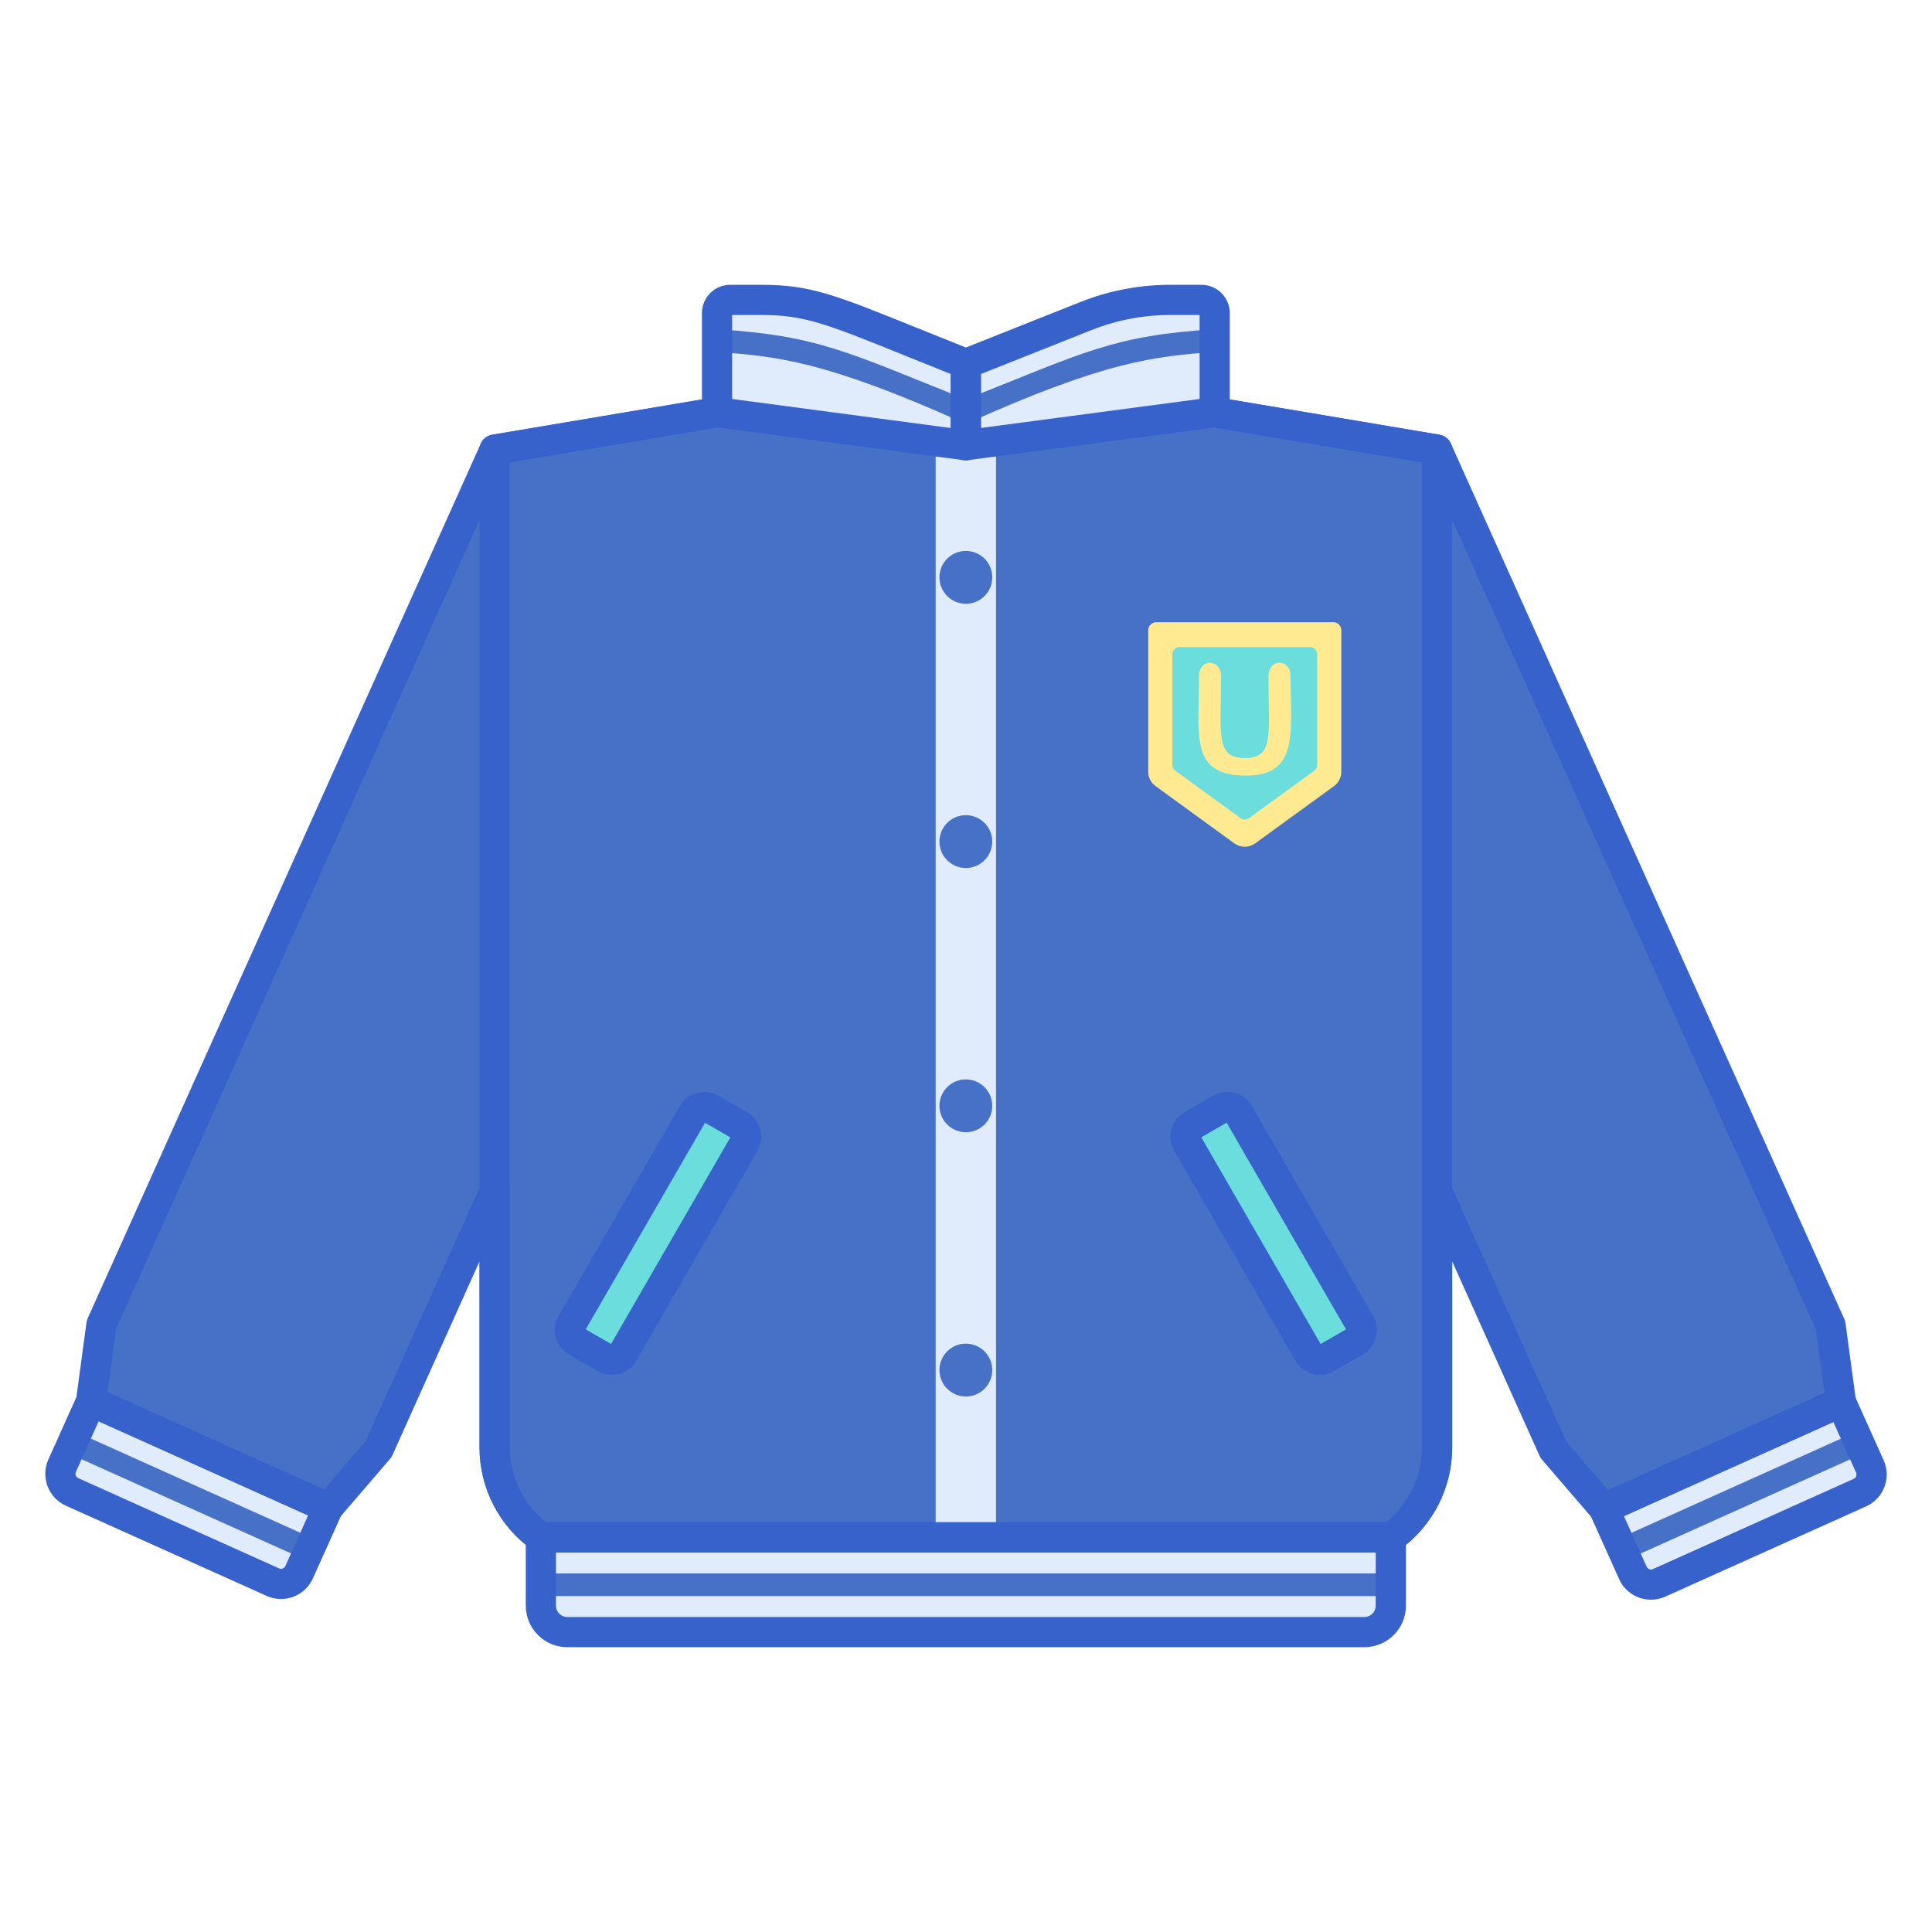 <?xml version="1.0" encoding="utf-8"?>
<!-- Generator: Adobe Illustrator 22.1.0, SVG Export Plug-In . SVG Version: 6.00 Build 0)  -->
<svg version="1.1" id="Layer_1" xmlns="http://www.w3.org/2000/svg" xmlns:xlink="http://www.w3.org/1999/xlink" x="0px" y="0px"
	 viewBox="0 0 256 256" style="enable-background:new 0 0 256 256;" xml:space="preserve">
<style type="text/css">
	.st0{fill:#E0EBFC;}
	.st1{fill:#3762CC;}
	.st2{fill:#4671C6;}
	.st3{fill:#6BDDDD;}
	.st4{fill:#F9A7A7;}
	.st5{fill:#A4C9FF;}
	.st6{fill:#FFEA92;}
	.st7{fill:#F9CFCF;}
	.st8{fill:#FFE164;}
	.st9{fill:#FFDC85;}
	.st10{fill:#FFEA94;}
	.st11{fill:#B9BEFC;}
	.st12{fill:#EAA97D;}
</style>
<g>
	<g>
		<path class="st2" d="M242.557,175.592L190.42,59.582v-0.004l-29.469-4.96H95.009l-29.467,4.959c-0.001,0-0.001,0-0.002,0
			l-0.001,0.001h0v0L13.443,175.5l-1.378,10.185c11.364,5.107,20.04,9.006,31.403,14.113l6.701-7.792l15.371-34.201v34.004
			c0,4.726,2.282,9.16,6.127,11.907h112.625c3.845-2.747,6.127-7.181,6.127-11.907v-34.001l15.41,34.29l6.701,7.792
			c20.626-9.27,15.38-6.912,31.404-14.113L242.557,175.592z"/>
	</g>
	<g>
		<path class="st0" d="M184.293,203.716H71.667v9.045c0,1.934,1.568,3.501,3.501,3.501h105.623c1.934,0,3.501-1.568,3.501-3.501
			V203.716z"/>
	</g>
	<g>
		<rect x="123.98" y="54.618" class="st0" width="8" height="149.097"/>
	</g>
	<g>
		<path class="st0" d="M43.469,199.798l-31.403-14.113l-3.834,8.53c-0.595,1.323-0.004,2.877,1.319,3.472l26.613,11.96
			c1.323,0.595,2.877,0.004,3.472-1.319L43.469,199.798z"/>
	</g>
	<g>
		
			<rect x="23.812" y="180.989" transform="matrix(0.41 -0.912 0.912 0.41 -165.85 140.044)" class="st2" width="3" height="34.429"/>
	</g>
	<g>
		<path class="st0" d="M212.531,199.89l31.403-14.113l3.834,8.53c0.594,1.323,0.004,2.877-1.319,3.472l-26.613,11.96
			c-1.323,0.595-2.877,0.004-3.472-1.319L212.531,199.89z"/>
	</g>
	<g>
		
			<rect x="213.474" y="196.796" transform="matrix(0.912 -0.41 0.41 0.912 -61.006 111.967)" class="st2" width="34.429" height="3"/>
	</g>
	<g>
		<rect x="71.667" y="208.489" class="st2" width="112.625" height="3"/>
	</g>
	<g>
		<path class="st3" d="M179.565,177.755l-3.79,2.188c-0.837,0.483-1.908,0.197-2.391-0.641l-16.061-27.818
			c-0.483-0.837-0.197-1.908,0.641-2.391l3.79-2.188c0.837-0.483,1.908-0.197,2.391,0.641l16.061,27.818
			C180.689,176.201,180.402,177.272,179.565,177.755z"/>
	</g>
	<g>
		<path class="st3" d="M76.396,177.755l3.79,2.188c0.837,0.483,1.908,0.197,2.391-0.641l16.055-27.807
			c0.483-0.837,0.197-1.908-0.641-2.391l-3.79-2.188c-0.837-0.483-1.908-0.197-2.391,0.641l-16.055,27.807
			C75.271,176.201,75.558,177.272,76.396,177.755z"/>
	</g>
	<g>
		<circle class="st2" cx="127.98" cy="76.502" r="3.501"/>
	</g>
	<g>
		<circle class="st2" cx="127.98" cy="111.515" r="3.501"/>
	</g>
	<g>
		<circle class="st2" cx="127.98" cy="146.528" r="3.501"/>
	</g>
	<g>
		<circle class="st2" cx="127.98" cy="181.541" r="3.501"/>
	</g>
	<g>
		<path class="st6" d="M152.145,83.52v18.739c0,0.751,0.36,1.457,0.967,1.899l10.447,7.593c0.823,0.598,1.938,0.598,2.76,0
			l10.447-7.593c0.608-0.442,0.967-1.148,0.967-1.899V83.52c0-0.595-0.482-1.077-1.077-1.077h-23.436
			C152.627,82.443,152.145,82.926,152.145,83.52z"/>
	</g>
	<g>
		<path class="st3" d="M155.343,101.351V86.704c0-0.532,0.431-0.963,0.963-0.963h17.269c0.532,0,0.963,0.431,0.963,0.963v14.647
			c0,0.308-0.148,0.598-0.397,0.779l-8.634,6.275c-0.338,0.245-0.795,0.245-1.132,0l-8.634-6.275
			C155.49,101.948,155.343,101.659,155.343,101.351z"/>
	</g>
	<g>
		<path class="st6" d="M158.873,89.625c0-2.45,2.922-2.364,2.922,0c0,7.719-0.789,10.825,3.159,10.825
			c3.899,0,3.129-3.078,3.129-10.825c0-2.406,2.922-2.411,2.922,0c0,7.165,1.214,13.147-5.845,13.147
			C157.62,102.772,158.873,97.62,158.873,89.625z"/>
	</g>
	<g>
		<path class="st1" d="M184.293,205.716H71.667c-0.417,0-0.823-0.13-1.162-0.372c-4.361-3.115-6.965-8.175-6.965-13.534V59.578
			c0-0.977,0.705-1.811,1.668-1.973l29.469-4.96c0.11-0.018,0.221-0.027,0.332-0.027h65.942c0.111,0,0.223,0.01,0.332,0.027
			l29.469,4.96c0.963,0.162,1.668,0.996,1.668,1.973V191.81c0,5.359-2.604,10.419-6.965,13.534
			C185.116,205.586,184.71,205.716,184.293,205.716z M72.334,201.716h111.292c3.013-2.385,4.794-6.043,4.794-9.906V61.27
			l-27.636-4.651H95.176L67.54,61.27v130.54C67.54,195.673,69.321,199.331,72.334,201.716z"/>
	</g>
	<g>
		<path class="st1" d="M180.791,218.262H75.169c-3.034,0-5.501-2.468-5.501-5.501v-9.045c0-1.104,0.896-2,2-2h112.625
			c1.104,0,2,0.896,2,2v9.045C186.293,215.794,183.825,218.262,180.791,218.262z M73.667,205.716v7.045
			c0,0.828,0.673,1.501,1.501,1.501h105.622c0.828,0,1.502-0.673,1.502-1.501v-7.045H73.667z"/>
	</g>
	<g>
		<path class="st1" d="M37.232,211.878c-0.632,0-1.275-0.131-1.888-0.406L8.73,199.511c-2.327-1.046-3.369-3.79-2.323-6.116
			l3.833-8.529c0.217-0.484,0.618-0.862,1.114-1.051s1.046-0.173,1.53,0.046l31.404,14.113c0.484,0.218,0.861,0.618,1.05,1.114
			s0.172,1.046-0.045,1.53l-3.834,8.53C40.69,210.86,39,211.878,37.232,211.878z M13.069,188.329l-3.014,6.705
			c-0.142,0.315,0,0.687,0.315,0.828l26.612,11.961c0.315,0.141,0.686-0.001,0.827-0.314l3.015-6.707L13.069,188.329z"/>
	</g>
	<g>
		<path class="st1" d="M218.769,211.969c-1.768,0-3.458-1.017-4.228-2.729l-3.834-8.53c-0.218-0.484-0.233-1.034-0.046-1.53
			c0.188-0.496,0.566-0.896,1.05-1.114l31.403-14.113c1.007-0.45,2.191-0.004,2.645,1.004l3.834,8.53
			c1.046,2.326,0.004,5.07-2.322,6.116l-26.613,11.961C220.043,211.839,219.4,211.969,218.769,211.969z M215.176,200.894
			l3.014,6.706c0.142,0.315,0.51,0.458,0.829,0.314l26.611-11.96c0.314-0.142,0.456-0.513,0.314-0.827l-3.014-6.706L215.176,200.894
			z"/>
	</g>
	<g>
		<path class="st1" d="M174.905,182.177c-1.297,0-2.561-0.672-3.254-1.874l-16.062-27.818c-0.501-0.867-0.634-1.878-0.374-2.846
			c0.259-0.968,0.88-1.776,1.747-2.276l3.79-2.189c1.791-1.032,4.09-0.418,5.123,1.373l16.062,27.817
			c0.501,0.868,0.634,1.879,0.375,2.846c-0.26,0.969-0.88,1.777-1.749,2.278l-3.789,2.188
			C176.186,182.016,175.541,182.177,174.905,182.177z M159.18,150.701l15.811,27.386l3.358-1.939l-15.812-27.386L159.18,150.701z
			 M178.565,176.022C178.564,176.022,178.564,176.022,178.565,176.022C178.564,176.022,178.564,176.022,178.565,176.022z"/>
	</g>
	<g>
		<path class="st1" d="M81.054,182.177c-0.636,0-1.279-0.161-1.868-0.501l-3.791-2.188c0,0,0-0.001,0-0.001
			c-1.79-1.033-2.406-3.332-1.373-5.122l16.055-27.808c0.5-0.868,1.31-1.488,2.278-1.748c0.968-0.259,1.979-0.125,2.846,0.376
			l3.79,2.187c0.868,0.501,1.489,1.311,1.748,2.278s0.126,1.979-0.375,2.846L84.31,180.303
			C83.615,181.505,82.352,182.177,81.054,182.177z M77.611,176.147l3.359,1.939l15.805-27.376l-3.358-1.938L77.611,176.147z
			 M77.396,176.023L77.396,176.023C77.396,176.023,77.396,176.023,77.396,176.023L77.396,176.023z"/>
	</g>
	<g>
		<path class="st1" d="M184.293,205.716H71.667c-0.417,0-0.823-0.13-1.162-0.372c-4.361-3.115-6.965-8.175-6.965-13.534v-24.676
			l-11.546,25.692c-0.079,0.175-0.183,0.338-0.308,0.483l-6.701,7.792c-0.579,0.673-1.527,0.882-2.336,0.521l-31.404-14.113
			c-0.808-0.363-1.281-1.215-1.162-2.093l1.378-10.185c0.026-0.19,0.079-0.376,0.158-0.552L63.716,58.759
			c0.274-0.608,0.836-1.042,1.495-1.153l29.466-4.96c0.11-0.018,0.221-0.027,0.332-0.027h65.942c0.111,0,0.223,0.01,0.332,0.027
			l29.469,4.96c0.706,0.119,1.273,0.6,1.526,1.232l52.103,115.935c0.079,0.176,0.132,0.361,0.157,0.552l1.378,10.184
			c0.119,0.878-0.354,1.729-1.161,2.093l-31.404,14.113c-0.808,0.361-1.757,0.152-2.336-0.521l-6.701-7.792
			c-0.125-0.146-0.229-0.309-0.308-0.483l-11.586-25.78v24.672c0,5.359-2.604,10.419-6.965,13.534
			C185.116,205.586,184.71,205.716,184.293,205.716z M72.334,201.716h111.292c3.013-2.385,4.794-6.043,4.794-9.906v-34.001
			c0-0.943,0.659-1.758,1.581-1.956c0.913-0.19,1.856,0.275,2.243,1.136l15.291,34.025l5.538,6.439l28.679-12.889l-1.139-8.416
			L189.032,61.373l-28.248-4.755H95.176l-28.252,4.756L15.386,176.056l-1.139,8.417l28.679,12.889l5.538-6.439l15.252-33.938
			c0.387-0.859,1.319-1.333,2.244-1.135c0.922,0.197,1.581,1.012,1.581,1.955v34.005C67.54,195.673,69.321,199.331,72.334,201.716z"
			/>
	</g>
	<g>
		<path class="st0" d="M95.009,54.618v-13.13c0-0.967,0.784-1.751,1.751-1.751h4.12c7.301,0,10.278,1.779,27.1,8.461v10.796
			L95.009,54.618z"/>
	</g>
	<g>
		<path class="st0" d="M160.951,54.618v-13.13c0-0.967-0.784-1.751-1.751-1.751h-4.12c-3.832,0-7.63,0.727-11.191,2.142
			l-15.909,6.32v10.796L160.951,54.618z"/>
	</g>
	<g>
		<path class="st2" d="M127.98,52.917c-15.562-6.183-19.468-8.453-32.971-9.292v2.995c7.893,0.641,14.1,1.065,32.971,9.555V52.917z"
			/>
	</g>
	<g>
		<path class="st2" d="M160.951,43.625c-13.425,0.833-17.182,3.019-32.97,9.292v3.257c18.813-8.467,25.08-8.915,32.97-9.556V43.625z
			"/>
	</g>
	<g>
		<path class="st1" d="M127.98,60.995c-0.087,0-0.175-0.006-0.263-0.018l-32.971-4.377c-0.994-0.132-1.737-0.979-1.737-1.982v-13.13
			c0-2.067,1.683-3.75,3.751-3.75h4.12c6.497,0,9.774,1.324,20.634,5.711c2.085,0.842,4.46,1.801,7.204,2.892
			c0.762,0.303,1.261,1.039,1.261,1.858v10.796c0,0.576-0.248,1.125-0.682,1.504C128.931,60.821,128.462,60.995,127.98,60.995z
			 M97.009,52.866l28.971,3.846v-7.156c-2.227-0.889-4.199-1.685-5.964-2.397c-10.575-4.271-13.417-5.42-19.136-5.42h-3.871V52.866z
			"/>
	</g>
	<g>
		<path class="st1" d="M127.98,60.995c-0.482,0-0.951-0.174-1.318-0.496c-0.434-0.379-0.682-0.928-0.682-1.504V48.199
			c0-0.819,0.5-1.556,1.262-1.858l15.909-6.32c3.813-1.515,7.827-2.282,11.93-2.282h4.12c2.068,0,3.751,1.683,3.751,3.75v13.13
			c0,1.003-0.743,1.851-1.736,1.982l-32.972,4.377C128.155,60.989,128.067,60.995,127.98,60.995z M129.979,49.557v7.155
			l28.972-3.846V41.738h-3.871c-3.595,0-7.111,0.673-10.453,1.999L129.979,49.557z M160.951,54.618h0.01H160.951z"/>
	</g>
</g>
</svg>
